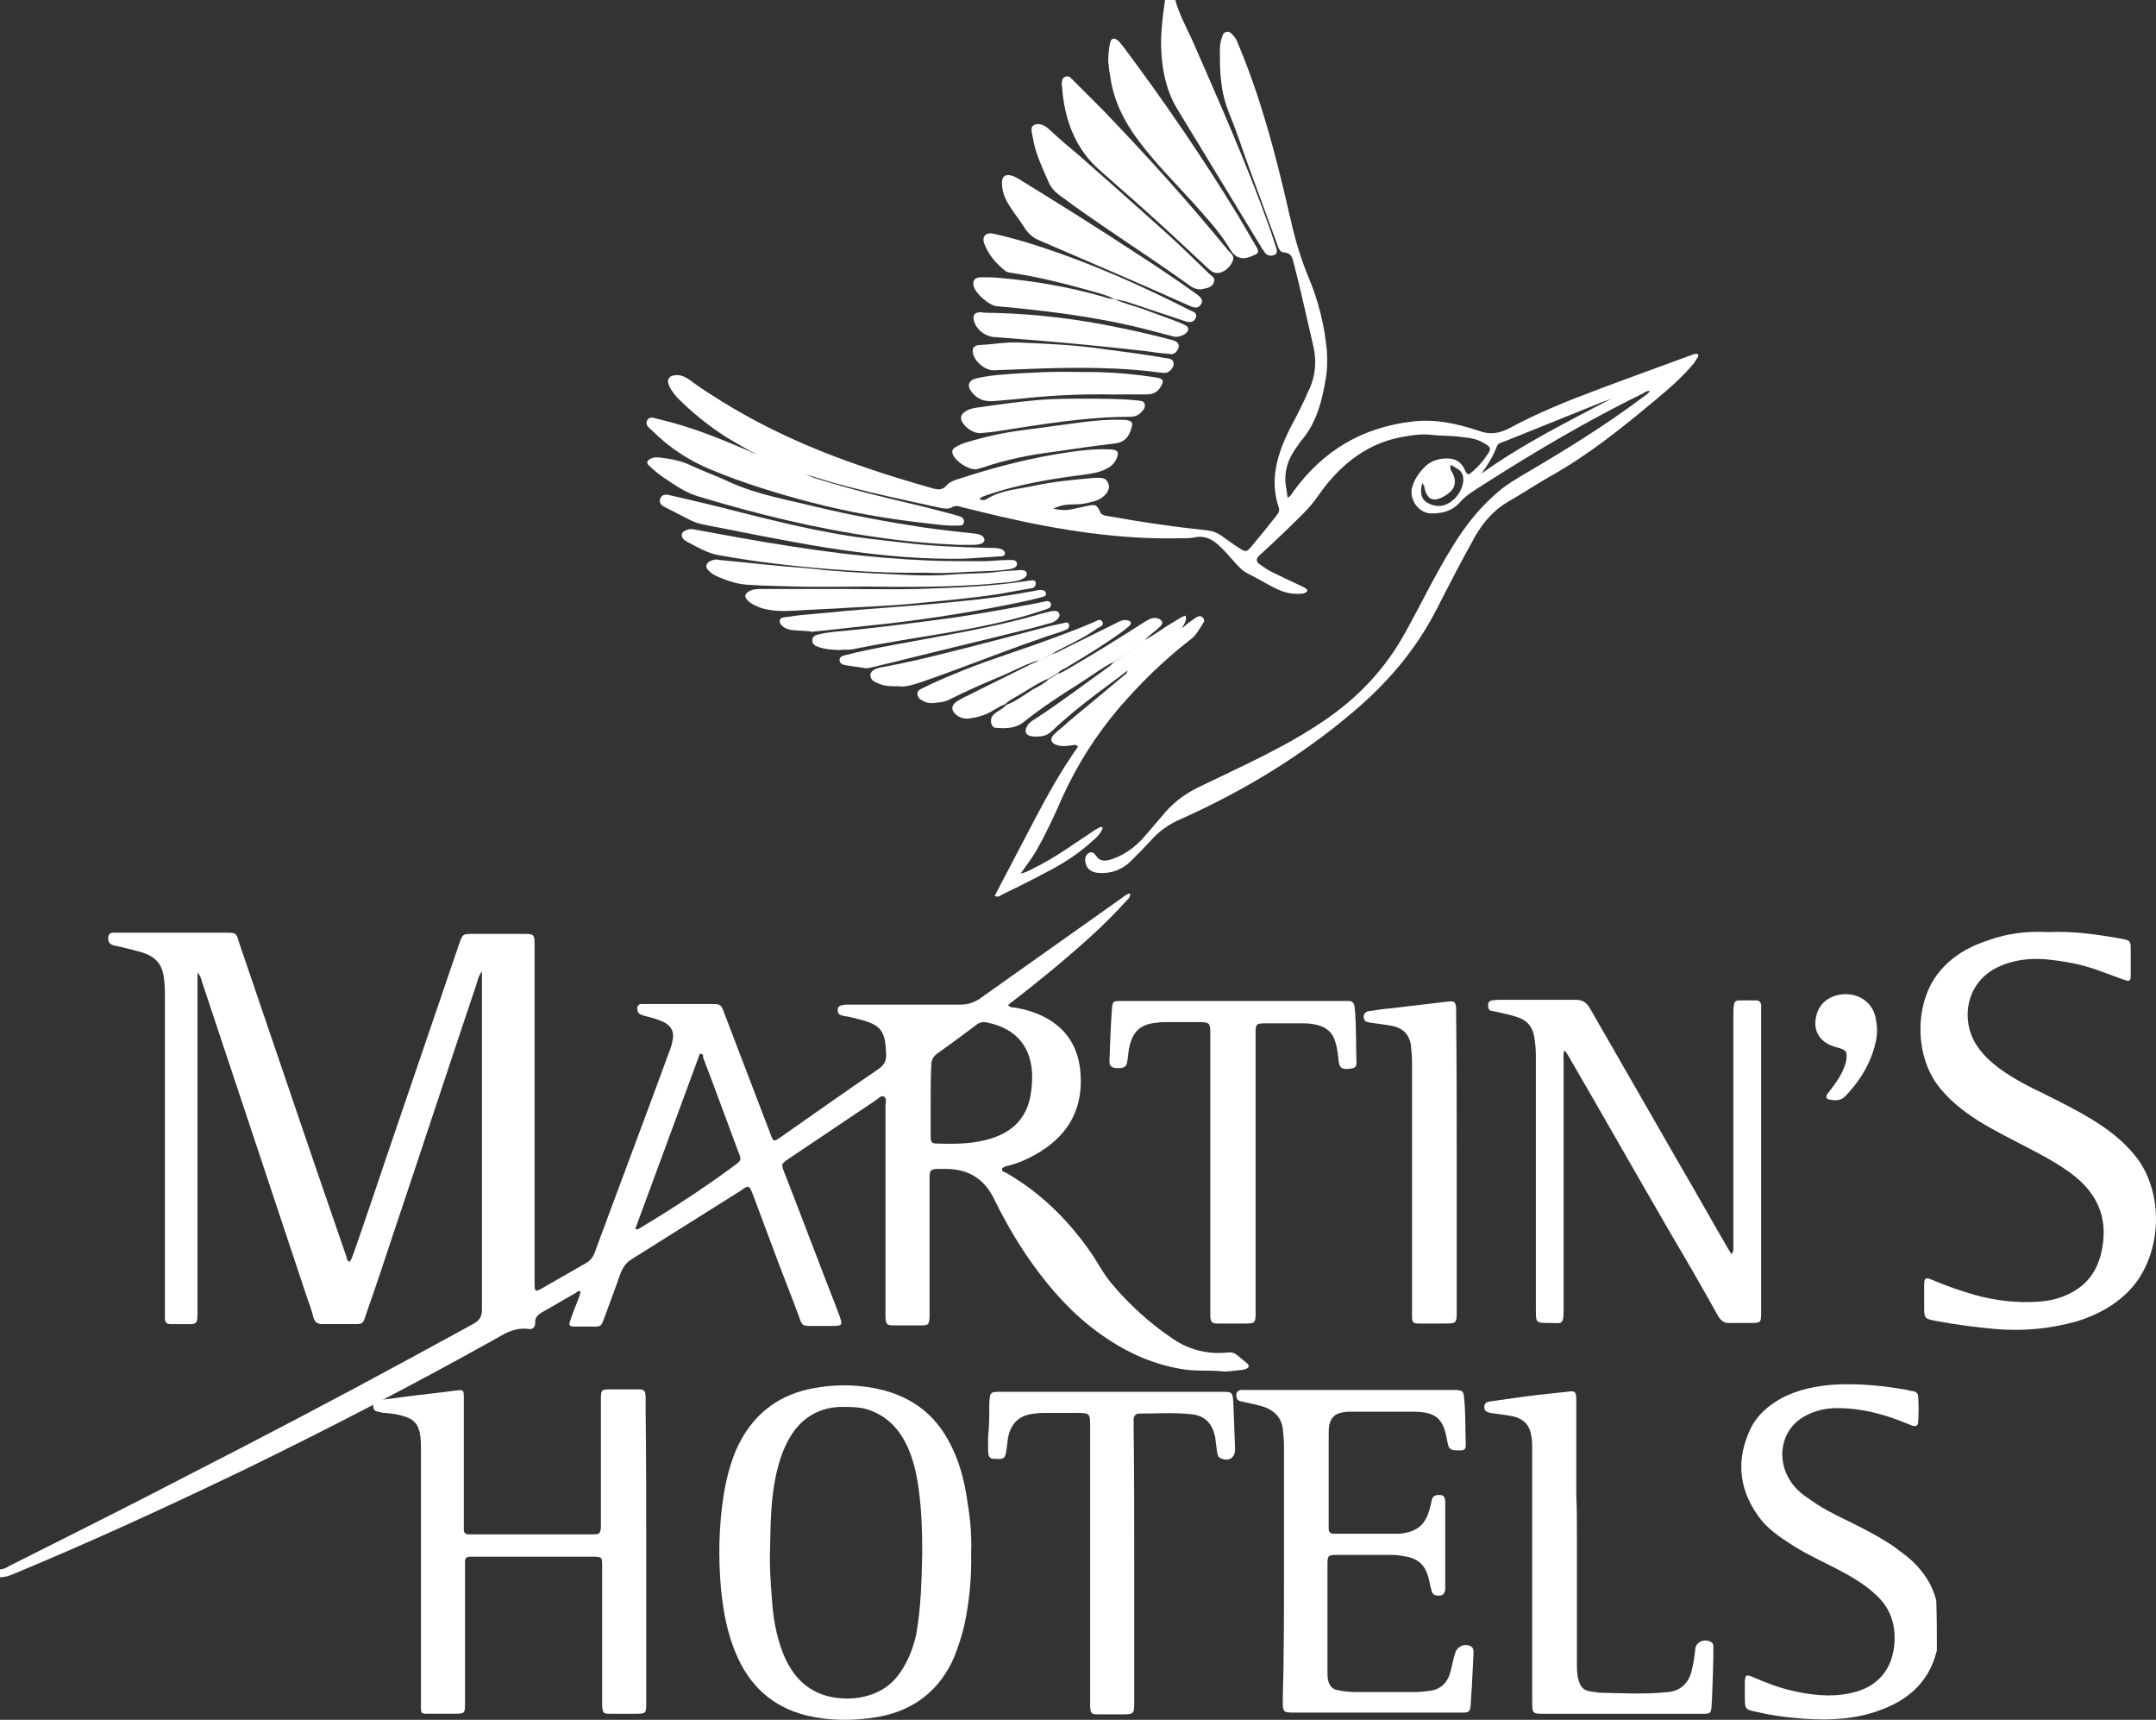 <?xml version="1.0" encoding="utf-8"?>
<!-- Generator: Adobe Illustrator 22.1.0, SVG Export Plug-In . SVG Version: 6.00 Build 0)  -->
<svg version="1.1" id="Calque_1" xmlns="http://www.w3.org/2000/svg" xmlns:xlink="http://www.w3.org/1999/xlink" x="0px" y="0px"
	 viewBox="0 0 119.494 95.299" style="enable-background:new 0 0 119.494 95.299;" xml:space="preserve">
<rect x="0" y="0" width="119.494" height="95.299" fill="#333333" stroke="none"/>
<style type="text/css">
	.st0{fill:#FFFFFF;}
</style>
<g>
	<g>
		<path class="st0" d="M107.349,91.449c-0.469,1.941-1.841,2.946-3.649,3.481
			c-1.372,0.402-2.778,0.402-4.184,0.268c-0.736-0.067-1.439-0.167-2.142-0.335
			c-0.636-0.134-0.669-0.134-0.669-0.837c0-0.234,0-0.469,0-0.736
			c0-0.502,0.067-0.536,0.502-0.335c0.703,0.301,1.406,0.569,2.142,0.736
			c1.038,0.234,2.109,0.368,3.18,0.134c1.54-0.301,2.41-1.339,2.477-2.912
			c0.033-1.038-0.301-1.875-1.038-2.544c-0.502-0.469-1.071-0.837-1.674-1.172
			c-0.971-0.536-2.008-0.971-2.946-1.573c-0.736-0.469-1.439-0.937-1.941-1.674
			c-1.071-1.54-1.172-3.146-0.368-4.82c0.368-0.736,0.971-1.239,1.674-1.64
			c0.937-0.502,1.975-0.703,3.013-0.77c1.339-0.067,2.678,0.067,3.983,0.301
			c0.1,0.033,0.234,0.067,0.335,0.067c0.167,0.033,0.268,0.134,0.268,0.301
			c0.033,0.469,0.033,0.937,0,1.406c0,0.201-0.134,0.268-0.335,0.201
			c-0.234-0.1-0.435-0.167-0.669-0.268c-1.138-0.435-2.276-0.703-3.481-0.703
			c-0.536,0-1.038,0.1-1.506,0.301c-1.64,0.703-1.841,2.41-1.205,3.548
			c0.268,0.502,0.669,0.87,1.138,1.172c0.636,0.469,1.339,0.837,2.042,1.172
			c0.904,0.435,1.808,0.904,2.611,1.439c0.368,0.268,0.736,0.536,1.071,0.837
			c0.636,0.603,1.138,1.339,1.339,2.209
			C107.349,89.708,107.349,90.578,107.349,91.449z"/>
		<path class="st0" d="M35.816,86.026c0,2.778,0,5.557,0,8.301c0,0.636,0,0.636-0.636,0.636
			c-0.469,0-0.904,0-1.372,0c-0.368,0-0.402-0.033-0.435-0.435c0-0.201,0-0.368,0-0.569
			c0-2.377,0-4.753,0-7.13c0-0.569,0-0.569-0.569-0.569c-2.176,0-4.318,0-6.494,0
			c-0.1,0-0.201,0-0.268,0c-0.201,0-0.268,0.1-0.268,0.268c0,0.134,0,0.234,0,0.368
			c0,2.477,0,4.954,0,7.431c0,0.636,0,0.636-0.636,0.636c-0.502,0-0.971,0-1.473,0
			c-0.301,0-0.335-0.033-0.335-0.335c0-0.134,0-0.301,0-0.435c0-4.619,0-9.239,0-13.891
			c0-0.234,0-0.469-0.033-0.703c-0.067-0.636-0.335-0.971-0.971-1.138
			c-0.301-0.1-0.636-0.134-0.971-0.167c-0.134,0-0.268-0.033-0.402-0.067
			c-0.201-0.033-0.268-0.134-0.268-0.335c0-0.201,0.134-0.268,0.268-0.301
			c0.435-0.067,0.87-0.1,1.272-0.167c1.004-0.134,2.008-0.234,3.013-0.368
			c0.469-0.067,0.469-0.033,0.469,0.435c0,1.004,0,2.042,0,3.046
			c0,1.305,0,2.611,0,3.883c0,0.134,0,0.234,0,0.368c0,0.134,0.1,0.234,0.234,0.234
			c0.1,0,0.201,0,0.268,0c2.176,0,4.352,0,6.527,0c0.067,0,0.1,0,0.167,0
			c0.335,0,0.368-0.067,0.402-0.368c0-0.134,0-0.234,0-0.368c0-2.243,0-4.452,0-6.695
			c0-0.603,0-0.603,0.603-0.603c0.502,0,0.971,0,1.473,0
			c0.335,0,0.368,0.067,0.402,0.368c0,0.234,0,0.502,0,0.736
			C35.816,80.804,35.816,83.415,35.816,86.026z"/>
		<path class="st0" d="M53.825,86.026c0.033,1.406-0.1,2.711-0.368,3.983
			c-0.134,0.603-0.335,1.205-0.569,1.808c-0.803,1.841-2.209,2.946-4.184,3.314
			c-1.339,0.234-2.678,0.234-3.983-0.067c-1.908-0.469-3.213-1.674-3.95-3.481
			c-0.469-1.105-0.669-2.243-0.803-3.448c-0.167-1.808-0.134-3.649,0.167-5.456
			c0.134-0.77,0.335-1.54,0.636-2.276c0.87-2.008,2.377-3.18,4.519-3.515
			c1.239-0.201,2.51-0.167,3.749,0.167c1.573,0.435,2.745,1.339,3.515,2.745
			c0.603,1.071,0.904,2.243,1.071,3.448C53.791,84.219,53.858,85.156,53.825,86.026z
			 M51.114,86.06c0-1.205-0.033-2.377-0.201-3.582
			c-0.134-0.937-0.335-1.841-0.803-2.678c-0.502-0.904-1.272-1.54-2.31-1.774
			c-0.402-0.067-0.803-0.067-1.205-0.067c-1.172,0.033-2.109,0.569-2.745,1.573
			c-0.402,0.636-0.636,1.339-0.803,2.042c-0.335,1.406-0.335,2.845-0.368,4.285
			c-0.033,0.904,0.033,1.808,0.1,2.711c0.067,1.038,0.234,2.075,0.636,3.08
			c0.469,1.138,1.205,2.008,2.477,2.343c0.569,0.134,1.172,0.167,1.774,0.067
			c0.937-0.167,1.707-0.603,2.243-1.406c0.435-0.636,0.703-1.339,0.87-2.075
			C51.047,89.072,51.08,87.566,51.114,86.06z"/>
		<path class="st0" d="M71.164,87.131c0-2.343,0-4.653,0-6.996
			c0-0.335-0.033-0.636-0.067-0.971c-0.067-0.536-0.368-0.904-0.87-1.138
			c-0.402-0.167-0.837-0.234-1.272-0.335c-0.1-0.033-0.201-0.033-0.268-0.067
			c-0.134-0.067-0.167-0.167-0.167-0.335c0-0.134,0.1-0.234,0.234-0.268
			c0.134,0,0.268,0,0.402,0c3.749,0,7.531,0,11.28,0c0.1,0,0.201,0,0.301,0
			c0.301,0.033,0.368,0.067,0.402,0.368c0.1,0.87,0.067,1.774,0.1,2.678
			c0,0.201-0.067,0.301-0.268,0.301c-0.603,0-0.669,0-0.77-0.569
			c-0.201-1.205-0.636-1.573-1.874-1.573c-1.172,0-2.343,0-3.481,0
			c-0.134,0-0.268,0-0.402,0.033c-0.435,0.067-0.669,0.268-0.77,0.703
			c-0.033,0.201-0.033,0.402-0.033,0.636c0,1.607,0,3.213,0,4.787
			c0,0.1,0,0.234,0,0.335c0,0.167,0.1,0.268,0.268,0.268c0.1,0,0.201,0,0.301,0
			c0.971,0,1.941,0,2.912,0c0.134,0,0.301,0,0.435,0
			c1.004-0.1,1.473-0.502,1.707-1.473c0.033-0.134,0.067-0.268,0.1-0.435
			c0.033-0.134,0.134-0.201,0.268-0.234c0.335-0.033,0.469,0.033,0.469,0.402
			c0,0.837,0,1.64,0,2.477c0,0.77,0,1.506,0,2.276c0,0.335-0.167,0.469-0.502,0.402
			c-0.167-0.033-0.234-0.134-0.268-0.301c-0.067-0.234-0.1-0.469-0.167-0.703
			c-0.167-0.636-0.536-1.004-1.172-1.138c-0.268-0.033-0.502-0.1-0.77-0.1
			c-1.038,0-2.075,0-3.113,0c-0.502,0-0.536,0.033-0.536,0.536c0,1.975,0,3.95,0,5.925
			c0,0.167,0,0.335,0.033,0.469c0.067,0.301,0.234,0.536,0.569,0.569
			c0.301,0.067,0.636,0.1,0.971,0.1c1.105,0,2.209,0,3.28,0
			c0.268,0,0.536-0.033,0.803-0.067c0.603-0.067,0.971-0.435,1.138-0.971
			c0.1-0.368,0.167-0.736,0.268-1.071c0.1-0.402,0.502-0.603,0.87-0.435
			c0.134,0.067,0.167,0.201,0.167,0.335c-0.033,0.669-0.067,1.305-0.1,1.975
			c-0.033,0.335-0.033,0.669-0.067,1.004c-0.033,0.301-0.1,0.368-0.402,0.368
			c-0.1,0-0.201,0-0.301,0c-3.013,0-6.025,0-9.004,0c-0.703,0-0.703,0-0.703-0.736
			C71.164,91.884,71.164,89.507,71.164,87.131z"/>
		<path class="st0" d="M62.863,86.595c0,2.544,0,5.088,0,7.665c0,0.736,0,0.736-0.736,0.736
			c-0.435,0-0.87,0-1.305,0c-0.335,0-0.368-0.067-0.402-0.402c0-0.167,0-0.335,0-0.469
			c0-5.021,0-10.008,0-15.029c0-0.803,0-0.803-0.803-0.803c-0.536,0-1.071,0-1.607,0
			c-0.201,0-0.435,0-0.636,0.033c-0.837,0.067-1.339,0.502-1.506,1.339
			c-0.033,0.268-0.067,0.502-0.1,0.77c-0.067,0.368-0.134,0.435-0.569,0.402
			c-0.368,0-0.402-0.067-0.435-0.435c0-0.234,0-0.502,0-0.736
			c0.067-0.636,0.067-1.272,0.067-1.875c0.033-0.669,0.033-0.669,0.703-0.669
			c2.812,0,5.624,0,8.435,0c1.272,0,2.51,0,3.782,0c0.536,0,0.569,0.033,0.603,0.569
			c0.033,0.87,0.067,1.741,0.1,2.611c0,0.502-0.368,0.703-0.803,0.502
			c-0.167-0.067-0.167-0.234-0.201-0.368c-0.033-0.268-0.067-0.536-0.1-0.803
			c-0.167-0.77-0.569-1.205-1.372-1.272c-0.937-0.1-1.874-0.033-2.812-0.033
			c-0.201,0-0.335,0.1-0.335,0.335c0,0.134,0,0.301,0,0.435
			C62.863,81.574,62.863,84.085,62.863,86.595z"/>
		<path class="st0" d="M87.399,85.156c0,2.343,0,4.72,0,7.063c0,0.301,0,0.603,0.1,0.904
			c0.1,0.368,0.301,0.569,0.669,0.603c0.134,0.033,0.301,0.033,0.435,0.067
			c1.305,0.033,2.577,0.1,3.849-0.033c0.703-0.067,1.138-0.502,1.305-1.172
			c0.1-0.402,0.167-0.803,0.201-1.205c0.033-0.402,0.502-0.603,0.87-0.402
			c0.134,0.067,0.134,0.201,0.134,0.335c0,0.87-0.033,1.707-0.067,2.577
			c0,0.234-0.033,0.435-0.033,0.669c-0.033,0.335-0.067,0.402-0.402,0.402
			c-0.1,0-0.201,0-0.301,0c-2.845,0-5.69,0-8.536,0c-0.703,0-0.703,0-0.703-0.736
			c0-4.619,0-9.272,0-13.891c0-0.301,0-0.569-0.067-0.87
			c-0.1-0.536-0.435-0.837-0.937-0.971c-0.435-0.1-0.87-0.134-1.305-0.201
			c-0.134-0.033-0.301-0.067-0.335-0.234c-0.033-0.234,0.033-0.368,0.301-0.402
			c0.469-0.067,0.937-0.134,1.406-0.201c0.937-0.134,1.874-0.234,2.845-0.335
			c0.469-0.067,0.536-0.033,0.536,0.469c0,1.741,0,3.481,0,5.222
			C87.399,83.616,87.399,84.386,87.399,85.156z"/>
	</g>
	<g>
		<path class="st0" d="M0,86.963c0.201,0,0.368-0.1,0.536-0.201
			c3.18-1.607,6.36-3.18,9.506-4.82c4.318-2.209,8.603-4.452,12.854-6.762
			c1.105-0.603,2.209-1.205,3.314-1.808c0.368-0.201,0.502-0.402,0.502-0.837
			c0-6.092,0-12.218,0-18.31c0-0.1,0-0.201,0-0.402
			c-0.201,0.268-0.234,0.502-0.301,0.703c-1.54,4.586-3.046,9.172-4.586,13.757
			c-0.502,1.506-1.004,3.046-1.54,4.552c-0.167,0.536-0.167,0.536-0.703,0.536
			c-0.569,0-1.138,0-1.707,0c-0.268,0-0.435-0.1-0.502-0.368
			c-0.1-0.402-0.234-0.77-0.368-1.138c-1.941-5.824-3.883-11.682-5.824-17.506
			c-0.033-0.134-0.067-0.268-0.234-0.469c0,0.234,0,0.402,0,0.569
			c0,6.025,0,12.05,0,18.076c0,0.937,0,0.837-0.837,0.837c-0.234,0-0.469,0-0.669,0
			s-0.301-0.1-0.301-0.301s0-0.402,0-0.569c0-5.724,0-11.481,0-17.205
			c0-0.301,0-0.603-0.033-0.904c-0.067-0.904-0.402-1.372-1.305-1.64
			c-0.502-0.134-1.004-0.268-1.506-0.368c-0.234-0.067-0.301-0.201-0.301-0.402
			c0-0.201,0.1-0.301,0.301-0.301c0.1,0,0.234,0,0.335,0c1.941,0,3.916,0,5.858,0
			c0.603,0,0.603,0,0.77,0.569c1.406,4.117,2.812,8.268,4.218,12.385
			c0.569,1.64,1.138,3.314,1.707,4.954c0.033,0.1,0.033,0.234,0.167,0.335
			c0.134-0.1,0.167-0.301,0.234-0.435c0.703-2.008,1.372-4.017,2.042-5.992
			c1.272-3.716,2.544-7.465,3.816-11.18c0.201-0.569,0.201-0.569,0.77-0.569
			c0.937,0,1.874,0,2.812,0c0.569,0,0.603,0.033,0.603,0.603c0,2.51,0,5.021,0,7.498
			c0,3.716,0,7.398,0,11.113c0,0.669,0,0.669,0.569,0.335
			c0.77-0.435,1.506-0.87,2.276-1.305c0.234-0.134,0.368-0.301,0.469-0.536
			c1.372-3.716,2.778-7.431,4.151-11.18c0.1-0.234,0.167-0.502,0.201-0.736
			c0.067-0.435-0.134-0.703-0.502-0.904c-0.301-0.134-0.603-0.234-0.904-0.301
			c-0.134-0.033-0.268-0.067-0.402-0.134c-0.134-0.067-0.167-0.201-0.167-0.335
			s0.1-0.234,0.234-0.234c0.1,0,0.201,0,0.301,0c1.205,0,2.377,0,3.582,0
			c0.502,0,0.536,0.033,0.703,0.502c0.837,2.176,1.674,4.385,2.51,6.561
			c0.234,0.636,0.201,0.603,0.736,0.234c1.774-1.239,3.515-2.477,5.289-3.682
			c0.335-0.234,0.469-0.469,0.435-0.87c-0.033-1.272-0.301-1.607-1.54-1.908
			c-0.268-0.067-0.502-0.134-0.77-0.167c-0.201-0.033-0.402-0.1-0.368-0.335
			c0-0.201,0.1-0.268,0.469-0.301c0.134,0,0.268,0,0.402,0c1.975,0,3.95,0,5.925,0
			c0.402,0,0.703-0.1,1.038-0.301c2.644-1.875,5.289-3.749,7.933-5.623
			c0.134-0.1,0.234-0.201,0.435-0.234c0.033,0.201-0.1,0.301-0.201,0.402
			c-0.636,0.703-1.305,1.372-2.008,2.008c-1.406,1.272-2.879,2.477-4.352,3.615
			c-0.067,0.033-0.134,0.1-0.201,0.167c0.134,0.134,0.268,0.134,0.402,0.134
			c0.569,0.1,1.138,0.268,1.64,0.536c1.272,0.669,1.875,1.741,1.975,3.113
			c0.134,1.875-0.603,3.314-2.209,4.318c-0.536,0.335-1.105,0.603-1.707,0.77
			c-0.167,0.033-0.301,0.067-0.435,0.167c-0.033,0.167,0.1,0.201,0.201,0.234
			c1.875,1.071,3.381,2.544,4.619,4.285c0.435,0.603,0.736,1.239,1.205,1.808
			c1.004,1.205,2.176,2.276,3.481,3.146c0.904,0.603,1.908,0.837,2.979,0.736
			c0.201-0.033,0.368,0,0.536,0.134c0.201,0.167,0.368,0.301,0.569,0.469
			c0.134,0.134,0.1,0.234-0.067,0.301c-0.1,0.033-0.201,0.067-0.335,0.067
			c-0.335,0.033-0.669,0.1-1.004,0.067c-0.703-0.067-1.406,0-2.075-0.1
			c-1.573-0.234-2.979-0.837-4.285-1.707c-1.473-0.971-2.678-2.209-3.749-3.615
			c-0.971-1.272-1.808-2.678-2.51-4.117c-0.536-1.105-1.406-1.674-2.678-1.674
			c-0.971,0-0.904-0.067-0.904,0.904c0,2.31,0,4.586,0,6.895c0,0.134,0,0.301,0,0.435
			c-0.033,0.402-0.067,0.435-0.469,0.435c-0.502,0-1.004,0-1.506,0
			c-0.402,0-0.435-0.067-0.469-0.435c0-0.134,0-0.301,0-0.435c0-3.749,0-7.531,0-11.28
			c0-0.167,0.1-0.435-0.1-0.536c-0.167-0.067-0.301,0.134-0.469,0.234
			c-1.607,1.071-3.18,2.142-4.787,3.213c-0.435,0.301-0.435,0.301-0.234,0.803
			c1.004,2.577,1.975,5.155,2.979,7.732c0.268,0.736,0.268,0.736-0.469,0.736
			c-0.335,0-0.636,0-0.971,0c-0.536,0-0.569,0-0.736-0.502
			c-0.368-1.004-0.77-2.008-1.138-2.979c-0.469-1.272-0.971-2.577-1.439-3.849
			c-0.033-0.067-0.067-0.167-0.1-0.234c-0.067-0.134-0.167-0.201-0.301-0.1
			c-0.067,0.033-0.134,0.067-0.201,0.134c-2.042,1.272-4.084,2.577-6.126,3.849
			c-0.268,0.167-0.435,0.402-0.569,0.703c-0.301,0.87-0.636,1.741-0.937,2.577
			c-0.167,0.435-0.167,0.435-0.636,0.435c-0.335,0-0.669,0-1.004,0
			c-0.268,0-0.335-0.067-0.234-0.335c0.134-0.402,0.301-0.803,0.469-1.239
			c0.033-0.134,0.1-0.234,0.1-0.368c-0.134-0.067-0.201,0.033-0.301,0.1
			c-0.603,0.335-1.205,0.703-1.808,1.038c-0.234,0.134-0.435,0.301-0.402,0.603
			c0,0.234-0.134,0.368-0.368,0.335c-0.703-0.1-1.239,0.201-1.808,0.536
			c-4.619,2.577-9.339,5.021-14.092,7.331c-4.184,2.008-8.402,3.95-12.686,5.724
			C0.469,87.332,0.268,87.399,0,87.399C0,87.03,0,86.997,0,86.963z
			 M51.582,60.921L51.582,60.921c0,0.669,0,1.372,0,2.042
			c0,0.335,0.067,0.402,0.335,0.402c1.038,0.033,2.075,0.033,3.08-0.301
			c1.138-0.368,1.875-1.105,2.109-2.31c0.067-0.368,0.1-0.703,0.1-1.071
			c0-1.64-0.87-2.678-2.444-3.013c-0.268-0.067-0.469-0.033-0.669,0.134
			c-0.703,0.536-1.439,1.071-2.142,1.573c-0.234,0.167-0.335,0.368-0.335,0.636
			C51.582,59.683,51.582,60.319,51.582,60.921z M38.795,58.377
			c-1.205,3.247-2.377,6.46-3.582,9.707c0.1,0.067,0.167,0.033,0.201,0
			c1.841-1.105,3.649-2.276,5.356-3.548c0.301-0.234,0.335-0.268,0.167-0.669
			c-0.669-1.774-1.305-3.548-1.975-5.289
			C38.996,58.478,38.963,58.411,38.795,58.377z"/>
		<path class="st0" d="M65.139,0c0.201,0.736,0.569,1.439,0.904,2.142
			c1.506,3.448,3.046,6.895,4.318,10.477c0.134,0.368,0.234,0.736,0.368,1.105
			c0.067,0.167,0.067,0.335-0.1,0.402c-0.167,0.067-0.335,0.067-0.502-0.1
			c-0.067-0.067-0.1-0.167-0.167-0.234c-1.573-2.577-3.146-5.188-4.72-7.766
			c-0.569-0.937-0.803-2.008-0.87-3.08C64.302,1.941,64.436,0.971,64.57,0
			C64.737,0,64.938,0,65.139,0z"/>
		<path class="st0" d="M94.093,19.615c-0.134-0.033-0.268,0.033-0.368,0.067
			c-1.707,0.636-3.414,1.239-5.088,1.874c-1.707,0.636-3.381,1.305-4.988,2.176
			c-0.603,0.301-1.071,0.368-1.707,0.134c-1.205-0.402-2.444-0.669-3.716-0.502
			c-2.745,0.335-4.887,1.607-6.527,3.849c-0.1,0.134-0.134,0.268-0.335,0.368
			c-0.033-0.167-0.033-0.335-0.067-0.469c-0.167-0.837,0.033-1.573,0.502-2.243
			c0.134-0.167,0.234-0.368,0.368-0.502c0.803-0.971,1.105-2.142,1.305-3.347
			c0.1-0.536,0.1-1.071,0.067-1.607c-0.134-1.406-0.469-2.745-1.004-4.017
			c-0.402-0.971-0.703-1.941-0.937-2.946c-0.067-0.335-0.167-0.669-0.234-1.004
			c-0.703-3.046-1.506-6.059-2.711-8.937c-0.067-0.167-0.134-0.335-0.234-0.469
			c-0.134-0.134-0.234-0.335-0.469-0.268c-0.201,0.067-0.201,0.268-0.268,0.435
			c-0.1,0.335-0.067,0.703-0.067,1.071c0,1.004,0.1,2.008,0.502,2.979
			s0.736,2.008,1.105,3.013c0.536,1.439,1.038,2.845,1.573,4.285
			c0.067,0.201,0.134,0.435,0.402,0.435c0.368,0.033,0.435,0.301,0.502,0.569
			c0.402,1.54,0.736,3.113,1.105,4.686c0.167,0.803,0.1,1.54-0.201,2.243
			c-0.134,0.268-0.234,0.536-0.368,0.803c-0.234,0.502-0.502,1.004-0.77,1.506
			c-0.669,1.372-1.105,2.778-0.603,4.285c0.067,0.167,0.033,0.301-0.1,0.469
			c-0.469,0.603-0.937,1.172-1.439,1.774c-0.234,0.268-0.301,0.268-0.603,0.067
			c-0.335-0.201-0.636-0.435-0.971-0.669c-0.268-0.201-0.536-0.301-0.837-0.335
			c-0.904-0.1-1.808-0.201-2.678-0.335c-0.971-0.134-1.941-0.301-2.912-0.469
			c-0.167-0.033-0.301-0.067-0.368-0.268c-0.167-0.335-0.234-0.368-0.603-0.301
			c-0.301,0.067-0.636,0.134-0.937,0.201c-0.301,0.067-0.636,0.067-1.038-0.033
			c0.435-0.201,0.77-0.234,1.138-0.234c0.335,0,0.636-0.033,0.971-0.134
			c0.335-0.067,0.603-0.201,0.837-0.469c0.134-0.201,0.201-0.402,0.067-0.636
			c-0.1-0.201-0.301-0.234-0.502-0.234c-0.067,0-0.134,0-0.201,0
			c-1.138,0.1-2.243,0.201-3.347,0.435c-0.904,0.201-1.841,0.234-2.644,0.736
			c-0.1,0.067-0.268,0.1-0.402,0c0.1-0.134,0.234-0.134,0.368-0.201
			c1.741-0.603,3.548-0.904,5.389-1.138c0.469-0.067,0.937-0.134,1.339-0.368
			c0.201-0.1,0.368-0.268,0.469-0.469c0.201-0.402,0.1-0.569-0.368-0.569
			c-0.703-0.033-1.406,0.033-2.109,0.134c-2.142,0.301-4.218,0.837-6.259,1.506
			c-0.234,0.067-0.502,0.167-0.669,0.368c-0.201,0.234-0.435,0.234-0.703,0.167
			c-1.272-0.368-2.544-0.736-3.782-1.172c-2.979-1.004-5.824-2.276-8.469-3.983
			c-0.435-0.268-0.87-0.569-1.272-0.87c-0.201-0.134-0.435-0.268-0.703-0.268
			c-0.435,0-0.603,0.234-0.435,0.603c0.1,0.234,0.268,0.435,0.435,0.636
			c0.837,0.837,1.741,1.573,2.745,2.209c0.603,0.368,1.205,0.703,1.808,1.038
			c0.803,0.335,1.607,0.636,2.41,0.971c0.603,0.167,1.205,0.368,1.808,0.536
			c1.941,0.536,3.883,0.937,5.858,1.372c0.201,0.033,0.402,0.067,0.603-0.033
			c0.201-0.134,0.402-0.067,0.603,0c0.703,0.167,1.372,0.335,2.075,0.502
			c3.347,0.77,6.728,1.305,10.176,1.205c0.167,0,0.368,0,0.536-0.033
			c0.536-0.134,0.971,0.033,1.372,0.402c0.268,0.234,0.536,0.536,0.77,0.803
			c0.268,0.301,0.536,0.636,0.904,0.803c0.469,0.234,0.904,0.502,1.372,0.736
			c0.435,0.234,0.904,0.402,1.439,0.368c0.167,0,0.335,0,0.469-0.167
			c-0.1-0.201-0.335-0.234-0.502-0.335c-0.502-0.234-1.004-0.469-1.473-0.703
			c-0.268-0.134-0.502-0.301-0.736-0.469c-0.134-0.134-0.134-0.234-0.033-0.368
			c0.067-0.067,0.1-0.134,0.167-0.167c0.77-0.703,1.54-1.439,2.276-2.176
			c0.335-0.335,0.636-0.669,0.904-1.071c0.234-0.335,0.469-0.636,0.736-0.937
			c1.071-1.205,2.377-2.042,3.983-2.31c0.536-0.1,1.038-0.167,1.573-0.1
			c0.603,0.067,1.205,0.033,1.774,0.134c0.368,0.033,0.736,0.1,1.071,0.301
			c0.435,0.234,0.469,0.335,0.167,0.736c-0.201,0.301-0.435,0.569-0.703,0.803
			c-0.301,0.268-0.335,0.301-0.502-0.067c-0.201-0.435-0.536-0.603-0.971-0.603
			c-0.469,0-0.904,0.134-1.239,0.469c-0.301,0.301-0.536,0.636-0.669,1.038
			c-0.268,0.703,0.335,1.573,1.071,1.54c0.569,0,1.105-0.134,1.506-0.569
			c0.368-0.435,0.837-0.703,1.305-1.004c2.879-1.841,5.824-3.582,8.904-5.088
			c0.1-0.067,0.201-0.134,0.368-0.134c-0.1,0.167-0.268,0.268-0.368,0.335
			c-2.176,1.64-4.485,3.046-6.829,4.418c-0.335,0.201-0.703,0.435-1.004,0.669
			c-1.138,0.904-2.008,2.008-2.745,3.213c-0.937,1.506-1.707,3.113-2.577,4.686
			c-1.105,2.042-2.644,3.682-4.586,4.988c-2.176,1.473-4.552,2.51-6.895,3.649
			c-0.703,0.335-1.339,0.803-1.841,1.372c-0.402,0.469-0.803,0.937-1.205,1.406
			c-0.502,0.569-1.105,1.004-1.841,1.239c-0.335,0.1-0.603,0.1-0.803-0.201
			c-0.1-0.134-0.201-0.268-0.402-0.167c-0.167,0.1-0.234,0.268-0.201,0.469
			c0.033,0.368,0.301,0.603,0.703,0.636c0.703,0.067,1.339-0.167,1.841-0.669
			c0.368-0.368,0.736-0.736,1.071-1.105c0.469-0.536,1.038-0.937,1.674-1.205
			c3.448-1.54,6.661-3.481,9.54-5.925c1.908-1.607,3.481-3.448,4.619-5.657
			c0.703-1.372,1.406-2.745,2.176-4.117c0.469-0.803,1.038-1.439,1.841-1.908
			c0.77-0.435,1.506-0.937,2.276-1.372c2.109-1.172,3.983-2.678,5.824-4.218
			c0.77-0.636,1.54-1.305,2.176-2.075C94.06,19.816,94.194,19.749,94.093,19.615
			z M80.637,27.615c-0.435,0.435-0.971,0.569-1.54,0.234
			c-0.536-0.301-0.268-1.071-0.268-1.071l0.1,0.134
			c0.134,0.87,0.603,0.971,1.339,0.435c0.736-0.536,0.134-1.305,0.134-1.305
			c-0.067-0.402,0-0.301,0.469,0C81.306,26.377,81.072,27.18,80.637,27.615z
			 M82.11,26.243c0.335-0.469,0.636-0.937,0.837-1.473
			c0.067-0.234,0.335-0.268,0.502-0.335c1.674-0.669,3.314-1.339,4.988-2.008
			c0.301-0.134,0.636-0.234,0.937-0.368C86.896,23.364,84.386,24.603,82.11,26.243z"
			/>
		<path class="st0" d="M113.474,51.649c1.439-0.067,2.778,0.134,4.117,0.368
			c0.469,0.1,0.502,0.1,0.502,0.603c0,0.469,0,0.971,0,1.439
			c0,0.301-0.067,0.335-0.368,0.234c-0.469-0.167-0.904-0.335-1.372-0.502
			c-0.971-0.368-1.975-0.536-2.979-0.636c-0.904-0.067-1.808,0.033-2.644,0.435
			c-1.774,0.837-2.075,2.912-1.205,4.285c0.335,0.536,0.803,0.971,1.305,1.339
			c0.77,0.569,1.64,1.004,2.477,1.406c0.87,0.435,1.741,0.87,2.577,1.372
			c0.937,0.569,1.774,1.205,2.477,2.075c1.64,2.075,1.473,5.523-0.335,7.431
			c-0.803,0.837-1.808,1.372-2.879,1.707c-1.506,0.435-3.046,0.569-4.586,0.435
			c-1.071-0.1-2.142-0.234-3.213-0.435c-0.703-0.134-0.703-0.134-0.703-0.87
			c0-0.368,0-0.736,0-1.105c0-0.435,0.067-0.469,0.469-0.301
			c0.77,0.335,1.573,0.603,2.377,0.837c1.105,0.301,2.243,0.435,3.414,0.368
			c0.536-0.033,1.071-0.134,1.54-0.335c1.305-0.536,1.941-1.54,2.109-2.912
			c0.234-1.774-0.569-3.046-1.975-4.017c-0.77-0.536-1.607-0.971-2.444-1.406
			c-0.837-0.435-1.707-0.87-2.51-1.372c-0.837-0.536-1.64-1.172-2.243-1.975
			c-1.305-1.774-1.239-4.653,0.1-6.259c0.703-0.87,1.64-1.406,2.678-1.741
			C111.231,51.716,112.403,51.582,113.474,51.649z"/>
		<path class="st0" d="M86.696,58.21c-0.067,0.234-0.033,0.435-0.033,0.603
			c0,4.552,0,9.105,0,13.657c0,1.004-0.067,0.837-0.803,0.837
			c-0.736,0-0.736,0-0.736-0.736c0-4.686,0-9.372,0-14.059
			c0-0.368-0.033-0.736-0.1-1.105c-0.1-0.536-0.402-0.87-0.904-1.038
			c-0.368-0.134-0.77-0.201-1.172-0.301c-0.1-0.033-0.234-0.033-0.335-0.067
			c-0.134-0.067-0.134-0.201-0.134-0.335s0.1-0.201,0.201-0.234
			c0.134,0,0.268-0.033,0.402-0.033c1.406,0,2.812,0,4.218,0
			c0.402,0,0.636,0.134,0.837,0.502c1.674,2.912,3.347,5.824,5.021,8.737
			c0.904,1.54,1.774,3.113,2.678,4.653c0.033,0.067,0.067,0.1,0.134,0.201
			c0.134-0.167,0.1-0.335,0.1-0.502c0-3.113,0-6.193,0-9.306
			c0-1.172,0-2.343,0-3.548c0-0.134,0-0.301,0.033-0.435
			c0-0.167,0.1-0.268,0.268-0.268c0.335,0,0.636,0,0.971,0
			c0.167,0,0.268,0.134,0.268,0.268c0,0.134,0,0.268,0,0.402c0,5.523,0,11.013,0,16.536
			v0.033c0,0.636,0,0.636-0.636,0.636c-0.368,0-0.703,0-1.071,0
			c-0.301,0.033-0.502-0.1-0.669-0.368c-0.837-1.506-1.707-3.013-2.577-4.485
			c-1.908-3.28-3.782-6.594-5.69-9.875
			C86.896,58.478,86.863,58.344,86.696,58.21z"/>
		<path class="st0" d="M69.591,64.971c0,2.477,0,4.988,0,7.465c0,0.1,0,0.201,0,0.301
			c0,0.569-0.033,0.603-0.603,0.603c-0.502,0-1.004,0-1.506,0
			c-0.301,0-0.368-0.067-0.402-0.368c0-0.167,0-0.368,0-0.536c0-5.021,0-10.008,0-15.029
			c0-0.77,0-0.77-0.77-0.77c-0.569,0-1.172,0-1.741,0c-0.134,0-0.301,0-0.435,0.033
			c-0.904,0.067-1.339,0.469-1.54,1.339c-0.067,0.301-0.067,0.603-0.134,0.904
			c-0.067,0.234-0.234,0.301-0.636,0.268c-0.234-0.033-0.335-0.134-0.335-0.368
			c0.033-0.937,0.067-1.908,0.134-2.845c0.033-0.502,0.067-0.502,0.569-0.502
			c2.51,0,5.021,0,7.498,0c1.54,0,3.113,0,4.653,0c0.134,0,0.268,0,0.402,0
			c0.201,0,0.301,0.1,0.335,0.335c0.1,1.038,0.067,2.075,0.1,3.113
			c0,0.201-0.1,0.268-0.301,0.301c-0.536,0.067-0.669-0.033-0.703-0.569
			c-0.033-0.301-0.067-0.603-0.167-0.904c-0.134-0.502-0.469-0.803-0.971-0.937
			c-0.234-0.067-0.502-0.1-0.77-0.1c-0.736,0-1.439,0-2.176,0
			c-0.469,0-0.502,0.067-0.502,0.502c0,1.105,0,2.209,0,3.28
			C69.591,61.959,69.591,63.465,69.591,64.971z"/>
		<path class="st0" d="M80.737,64.369c0,2.745,0,5.49,0,8.234c0,0.736,0,0.736-0.736,0.736
			c-0.469,0-0.904,0-1.372,0c-0.301,0-0.368-0.067-0.368-0.368c0-0.167,0-0.335,0-0.469
			c0-4.552,0-9.071,0-13.624c0-0.335-0.033-0.669-0.067-1.004
			c-0.1-0.536-0.402-0.87-0.937-1.004c-0.435-0.1-0.87-0.134-1.305-0.201
			c-0.134-0.033-0.268-0.033-0.335-0.167c-0.1-0.201,0-0.435,0.234-0.469
			c0.435-0.067,0.87-0.134,1.305-0.167c1.038-0.134,2.042-0.234,3.08-0.368
			c0.368-0.033,0.435,0,0.469,0.368c0,0.134,0,0.301,0,0.435
			C80.737,58.98,80.737,61.658,80.737,64.369z"/>
		<path class="st0" d="M63.398,35.482c0.569-0.268,1.038-0.669,1.573-0.971
			c0.234-0.134,0.435-0.301,0.736-0.402c0.1,0.301-0.1,0.469-0.201,0.703
			c0.201-0.167,0.402-0.335,0.603-0.469c0.1-0.067,0.167-0.134,0.268-0.167
			c0.1-0.067,0.234-0.033,0.301,0.067c0.1,0.1,0.067,0.201,0,0.301
			c-0.201,0.301-0.368,0.636-0.669,0.87c-1.473,1.138-2.812,2.444-4.017,3.849
			c-1.272,1.506-2.31,3.146-3.113,4.921c-0.435,1.004-0.904,2.008-1.439,2.946
			c-0.234,0.402-0.536,0.803-0.87,1.272c0.335-0.067,0.536-0.201,0.736-0.301
			c1.172-0.569,2.209-1.339,3.28-2.042c0.134-0.1,0.268-0.167,0.402-0.234
			c0.033,0,0.067,0,0.134,0.033c-0.1,0.335-0.368,0.569-0.603,0.77
			c-0.703,0.636-1.506,1.172-2.343,1.607c-0.87,0.469-1.741,0.904-2.644,1.339
			c-0.1,0.067-0.201,0.167-0.402,0.067c0.736-1.406,1.473-2.812,2.209-4.218
			c0.736-1.406,1.506-2.778,2.41-4.05c-0.134-0.167-0.268-0.067-0.402-0.067
			c-0.268,0.033-0.536,0.067-0.803-0.033c-0.301-0.1-0.368-0.335-0.134-0.569
			c0.268-0.268,0.569-0.469,0.837-0.736c1.004-0.837,2.008-1.674,3.013-2.51
			c0.067-0.067,0.201-0.1,0.234-0.301c-0.603,0.469-1.172,0.87-1.741,1.305
			c-0.837,0.636-1.674,1.305-2.444,2.042c-0.301,0.301-0.703,0.335-1.071,0.301
			c-0.402-0.033-0.502-0.301-0.268-0.636c0.1-0.167,0.268-0.234,0.402-0.335
			c1.406-0.904,2.745-1.941,4.117-2.912c0.1-0.067,0.167-0.167,0.234-0.234
			C62.327,36.318,62.863,35.917,63.398,35.482z"/>
		<path class="st0" d="M67.482,15.13c-0.234,0-0.402-0.134-0.536-0.268
			c-0.636-0.603-1.305-1.205-1.941-1.808c-1.339-1.239-2.711-2.444-4.084-3.649
			c-1.205-1.071-1.808-2.477-2.008-4.084c-0.033-0.234-0.033-0.435-0.067-0.669
			c0-0.167,0.033-0.335,0.201-0.402c0.167-0.067,0.268,0.033,0.368,0.134
			c0.569,0.569,1.138,1.138,1.707,1.707c2.41,2.51,4.72,5.054,6.929,7.766
			c0.134,0.167,0.402,0.301,0.268,0.603C68.185,14.829,67.783,15.13,67.482,15.13z"
			/>
		<path class="st0" d="M61.423,3.381c0-0.335,0.033-0.669,0.1-1.004
			c0.067-0.268,0.234-0.301,0.435-0.134c0.1,0.067,0.167,0.201,0.268,0.301
			c2.276,3.046,4.418,6.159,6.393,9.406c0.335,0.569,0.669,1.138,1.004,1.707
			c0.167,0.301,0.167,0.368-0.167,0.502c-0.469,0.234-0.937,0.234-1.272-0.335
			c-0.569-0.971-1.339-1.774-2.075-2.611c-1.004-1.105-2.075-2.176-2.979-3.381
			c-0.837-1.105-1.439-2.31-1.607-3.682C61.457,3.883,61.457,3.649,61.423,3.381z
			"/>
		<path class="st0" d="M42.076,25.205c0.803,0.335,1.607,0.636,2.41,0.971
			c0.469,0.301,0.971,0.402,1.506,0.569c1.774,0.536,3.548,0.937,5.356,1.372
			c0.502,0.134,1.038,0.268,1.54,0.402c0.1,0.033,0.201,0.067,0.335,0.1
			c0.134,0.067,0.234,0.167,0.201,0.335c-0.033,0.167-0.167,0.167-0.301,0.167
			c-0.603,0.033-1.239-0.067-1.841-0.134c-2.109-0.234-4.218-0.603-6.293-1.138
			c-1.908-0.502-3.782-1.071-5.624-1.841c-1.205-0.502-2.276-1.205-3.213-2.142
			c-0.167-0.167-0.435-0.301-0.268-0.603c0.167-0.234,0.435-0.067,0.636-0.033
			c1.741,0.402,3.381,1.071,5.021,1.774
			C41.708,25.105,41.875,25.172,42.076,25.205z"/>
		<path class="st0" d="M66.545,16.034c-0.268,0-0.469-0.1-0.636-0.234
			c-2.377-1.707-4.854-3.247-7.197-4.988c-0.268-0.201-0.469-0.435-0.603-0.736
			c-0.335-0.803-0.736-1.573-0.87-2.477c-0.033-0.234-0.167-0.536,0.067-0.669
			c0.268-0.134,0.569,0,0.803,0.201c0.502,0.469,1.038,0.937,1.573,1.372
			c1.607,1.406,3.18,2.812,4.787,4.251c0.87,0.77,1.707,1.607,2.544,2.41
			c0.134,0.134,0.368,0.234,0.268,0.469c-0.1,0.268-0.335,0.335-0.569,0.368
			C66.612,16.034,66.578,16.034,66.545,16.034z"/>
		<path class="st0" d="M55.967,9.707c0.201,0.033,0.368,0.134,0.536,0.234
			c2.176,1.339,4.318,2.678,6.46,4.084c1.138,0.736,2.243,1.473,3.314,2.243
			c0.335,0.234,0.402,0.368,0.301,0.569c-0.134,0.234-0.301,0.268-0.669,0.1
			c-2.745-1.239-5.523-2.41-8.301-3.615c-0.335-0.134-0.603-0.368-0.803-0.669
			c-0.268-0.435-0.603-0.837-0.87-1.272c-0.234-0.368-0.402-0.77-0.402-1.239
			C55.532,9.808,55.666,9.674,55.967,9.707z"/>
		<path class="st0" d="M53.155,30.193c-1.506-0.067-3.08-0.201-4.619-0.435
			c-3.314-0.469-6.594-1.272-9.808-2.243c-0.703-0.201-1.272-0.603-1.875-1.004
			c-0.301-0.201-0.603-0.435-0.87-0.703c-0.167-0.134-0.134-0.268,0.033-0.368
			c0.234-0.134,0.469-0.1,0.703-0.067c0.536,0.067,1.038,0.167,1.54,0.402
			c0.703,0.335,1.473,0.603,2.176,0.937c1.54,0.703,3.18,0.971,4.787,1.372
			c1.975,0.469,3.95,0.837,5.925,1.138c0.937,0.134,1.841,0.234,2.778,0.335
			c0.402,0.033,0.603,0.134,0.636,0.335c0,0.201-0.201,0.301-0.669,0.301
			C53.691,30.193,53.457,30.193,53.155,30.193z"/>
		<path class="st0" d="M52.754,30.963c-2.377,0-4.72-0.268-7.063-0.636
			c-2.276-0.368-4.519-0.837-6.762-1.272c-0.301-0.067-0.569-0.167-0.803-0.301
			c-0.402-0.201-0.837-0.435-1.239-0.636c-0.201-0.1-0.368-0.201-0.301-0.469
			c0.067-0.201,0.234-0.301,0.569-0.201c1.172,0.268,2.31,0.536,3.481,0.837
			c1.975,0.502,3.983,1.004,5.992,1.339c1.105,0.201,2.243,0.301,3.347,0.435
			c1.607,0.201,3.247,0.268,4.887,0.301c0.201,0,0.435,0,0.636,0.067
			c0.1,0.033,0.201,0.134,0.201,0.234c0,0.134-0.134,0.167-0.234,0.167
			c-0.502,0.033-1.038,0.067-1.54,0.1C53.49,30.963,53.122,30.963,52.754,30.963
			z"/>
		<path class="st0" d="M61.758,16.569c-0.502-0.268-1.071-0.368-1.607-0.536
			c-1.339-0.368-2.678-0.703-4.05-0.904c-0.134-0.033-0.301-0.033-0.402-0.134
			c-0.502-0.402-0.904-0.87-1.138-1.473c-0.167-0.402,0.067-0.669,0.502-0.569
			c0.937,0.201,1.841,0.469,2.745,0.77c2.845,0.937,5.523,2.142,8.167,3.481
			c0.167,0.067,0.402,0.134,0.301,0.402c-0.067,0.201-0.268,0.301-0.569,0.201
			c-1.105-0.368-2.209-0.736-3.314-1.105
			C62.193,16.67,61.959,16.603,61.758,16.569L61.758,16.569z"/>
		<path class="st0" d="M51.281,31.733c-1.875,0.033-3.615-0.067-5.356-0.201
			c-2.042-0.167-4.084-0.402-6.092-0.77c-0.603-0.1-1.172-0.435-1.741-0.736
			c-0.167-0.1-0.335-0.201-0.301-0.435c0.033-0.167,0.368-0.301,0.603-0.268
			c0.87,0.167,1.707,0.301,2.577,0.469c1.875,0.335,3.749,0.636,5.657,0.87
			c1.64,0.201,3.314,0.335,4.954,0.402c0.937,0.033,1.908,0.033,2.845,0.033
			c0.502,0,1.004-0.067,1.506-0.067c0.167,0,0.402-0.033,0.435,0.201
			c0,0.201-0.201,0.268-0.368,0.301c-0.335,0.033-0.669,0.1-1.004,0.1
			C53.691,31.666,52.419,31.8,51.281,31.733z"/>
		<path class="st0" d="M61.758,16.569c0.502,0.234,1.038,0.368,1.54,0.536
			c0.703,0.268,1.406,0.502,2.075,0.77c0.134,0.067,0.268,0.1,0.402,0.201
			c0.1,0.067,0.1,0.201,0.033,0.301c-0.134,0.201-0.536,0.335-0.77,0.268
			c-0.502-0.134-1.038-0.268-1.54-0.402c-1.841-0.469-3.716-0.77-5.624-1.004
			c-0.87-0.1-1.741-0.201-2.611-0.268c-0.435-0.033-1.205-0.703-1.305-1.138
			c-0.067-0.268,0.067-0.469,0.402-0.469s0.669,0,1.004,0.033
			c1.941,0.167,3.883,0.502,5.757,1.038C61.323,16.502,61.524,16.569,61.758,16.569
			L61.758,16.569z"/>
		<path class="st0" d="M47.967,32.502c-1.272,0-2.544,0.033-3.816,0
			c-0.904-0.033-1.808-0.033-2.711-0.1c-0.603-0.033-1.172-0.234-1.707-0.469
			c-0.134-0.067-0.268-0.134-0.368-0.234c-0.1-0.1-0.268-0.201-0.201-0.402
			c0.067-0.167,0.234-0.234,0.368-0.268c0.1-0.033,0.234-0.033,0.335,0
			c1.138,0.1,2.243,0.234,3.381,0.335c0.837,0.067,1.707,0.134,2.544,0.234
			c1.573,0.134,3.113,0.201,4.686,0.268c0.77,0.033,1.54,0.033,2.31-0.033
			c0.803-0.067,1.607-0.033,2.41-0.134c0.402-0.067,0.837-0.067,1.239-0.1
			c0.067,0,0.167-0.033,0.234,0c0.1,0,0.201,0.033,0.234,0.167
			c0.033,0.1-0.033,0.167-0.1,0.234c-0.134,0.1-0.301,0.167-0.502,0.201
			c-0.502,0.1-1.038,0.1-1.54,0.167C52.519,32.536,50.243,32.536,47.967,32.502z
			"/>
		<path class="st0" d="M54.093,26.009c-0.469,0-1.105-0.435-1.272-0.803
			c-0.067-0.167-0.067-0.301,0.1-0.402c0.201-0.134,0.435-0.234,0.669-0.301
			c1.004-0.301,2.042-0.536,3.113-0.669c1.071-0.134,2.176-0.301,3.247-0.435
			c0.77-0.1,1.573-0.167,2.377-0.134c0.402,0.033,0.502,0.134,0.368,0.502
			c-0.134,0.435-0.368,0.736-0.87,0.803c-1.138,0.134-2.31,0.301-3.448,0.469
			c-1.339,0.167-2.644,0.435-3.916,0.87C54.327,25.942,54.193,25.975,54.093,26.009z
			"/>
		<path class="st0" d="M55.164,17.339c2.31,0.067,4.552,0.335,6.795,0.803
			c1.004,0.201,2.008,0.435,3.013,0.703c0.402,0.1,0.469,0.368,0.201,0.669
			c-0.1,0.1-0.234,0.134-0.335,0.1c-0.368-0.033-0.77-0.067-1.138-0.134
			c-2.008-0.234-4.05-0.435-6.059-0.603c-0.837-0.067-1.707-0.134-2.544-0.201
			c-0.502-0.033-0.971-0.402-1.105-0.87c-0.1-0.335,0-0.502,0.368-0.502
			C54.628,17.339,54.896,17.339,55.164,17.339z"/>
		<path class="st0" d="M46.762,32.636c1.372,0,2.745,0.033,4.117,0
			c2.008-0.067,3.983-0.134,5.992-0.435c0.067,0,0.134-0.033,0.201-0.033
			c0.134,0,0.335-0.067,0.335,0.167c0,0.167-0.134,0.268-0.301,0.268
			c-0.569,0.1-1.105,0.201-1.674,0.301c-1.707,0.268-3.381,0.402-5.088,0.569
			c-1.105,0.1-2.176,0.134-3.28,0.201c-1.004,0.067-2.042,0.1-3.046,0.167
			c-0.636,0.033-1.272,0.033-1.875-0.167c-0.268-0.1-0.502-0.201-0.703-0.402
			c-0.201-0.201-0.167-0.368,0.067-0.502c0.234-0.134,0.469-0.134,0.703-0.134
			C43.749,32.636,45.256,32.636,46.762,32.636L46.762,32.636z"/>
		<path class="st0" d="M61.591,21.858c-1.808-0.033-3.582,0.067-5.356,0.268
			c-0.402,0.033-0.77,0.067-1.172,0.1c-0.502,0.033-0.904-0.1-1.205-0.502
			c-0.301-0.368-0.167-0.669,0.301-0.77c0.469-0.1,0.937-0.167,1.439-0.201
			c0.77-0.067,1.54-0.1,2.31-0.134c1.004-0.033,2.008,0,3.013,0
			c1.071,0.033,2.109,0.134,3.18,0.301c0.368,0.067,0.435,0.167,0.234,0.502
			c-0.167,0.301-0.435,0.435-0.77,0.435C62.896,21.858,62.26,21.858,61.591,21.858z"
			/>
		<path class="st0" d="M56.469,18.979c1.573,0.067,3.146,0.134,4.72,0.368
			c1.038,0.134,2.042,0.268,3.08,0.435c0.134,0.033,0.301,0.067,0.435,0.067
			c0.134,0.033,0.301,0.067,0.335,0.234s-0.033,0.301-0.167,0.435
			s-0.301,0.167-0.502,0.134c-2.209-0.301-4.452-0.301-6.661-0.234
			c-0.87,0.033-1.774,0.067-2.644,0.1c-0.469,0-1.038-0.469-1.138-0.937
			c-0.067-0.301,0.067-0.469,0.435-0.469C55.063,19.08,55.766,18.946,56.469,18.979z"
			/>
		<path class="st0" d="M59.884,22.092c1.272,0,2.243,0,3.18,0.1
			c0.134,0.033,0.301,0,0.368,0.167c0.067,0.201-0.033,0.335-0.167,0.469
			c-0.167,0.201-0.402,0.268-0.636,0.268c-2.41,0-4.787,0.402-7.163,0.77
			c-0.368,0.067-0.736,0.1-1.105,0.134c-0.402,0.033-0.937-0.335-1.071-0.703
			c-0.067-0.201,0-0.335,0.167-0.469c0.201-0.134,0.402-0.201,0.636-0.234
			c1.172-0.167,2.343-0.335,3.515-0.435C58.478,22.092,59.348,22.092,59.884,22.092z
			"/>
		<path class="st0" d="M104.035,57.038c0,0.469-0.1,0.87-0.234,1.272
			c-0.301,0.904-0.837,1.707-1.506,2.41c-0.268,0.301-0.603,0.268-0.937,0.201
			c-0.134-0.033-0.167-0.134-0.1-0.268c0.067-0.1,0.134-0.167,0.201-0.268
			c0.234-0.301,0.469-0.636,0.636-0.971c0.1-0.234,0.201-0.435,0.234-0.669
			c0.067-0.469,0-0.569-0.502-0.703c-0.971-0.234-1.406-0.937-1.138-1.841
			c0.1-0.368,0.335-0.669,0.669-0.87c0.937-0.536,2.377-0.201,2.611,1.138
			C104.001,56.704,104.035,56.904,104.035,57.038z"/>
		<path class="st0" d="M58.277,36.251c0.201-0.033,0.402-0.134,0.569-0.234
			c1.004-0.502,2.042-1.004,3.046-1.506c0.201-0.1,0.368-0.201,0.603-0.134
			c0.201,0.033,0.234,0.167,0.1,0.301c-0.201,0.167-0.402,0.335-0.603,0.469
			c-0.937,0.669-1.941,1.272-2.946,1.875c-0.134,0.067-0.301,0.134-0.402,0.268
			c-0.167,0.1-0.335,0.201-0.502,0.301c-0.603,0.234-1.105,0.603-1.64,0.904
			c-0.268,0.167-0.569,0.301-0.803,0.536l0,0c-0.234,0.067-0.402,0.201-0.603,0.301
			c-0.402,0.268-0.837,0.402-1.305,0.469c-0.335,0.067-0.669-0.033-0.904-0.301
			c-0.134-0.167-0.134-0.301-0.033-0.469c0.134-0.167,0.301-0.234,0.469-0.335
			c1.272-0.636,2.577-1.272,3.849-1.908c0.167-0.067,0.335-0.134,0.469-0.268
			C57.909,36.519,58.043,36.352,58.277,36.251z"/>
		<path class="st0" d="M44.854,34.979c-0.368-0.033-0.669-0.033-0.971-0.067
			c-0.201-0.033-0.402-0.1-0.569-0.268c-0.167-0.201-0.134-0.402,0.134-0.435
			c0.469-0.067,0.937-0.134,1.406-0.167c1.406-0.134,2.812-0.268,4.251-0.368
			c1.305-0.1,2.611-0.201,3.916-0.335c1.473-0.134,2.912-0.335,4.352-0.603
			c0.134-0.033,0.268-0.067,0.435-0.033c0.1,0.033,0.167,0.1,0.167,0.201
			s-0.067,0.134-0.167,0.167c-0.268,0.067-0.536,0.134-0.803,0.201
			c-2.644,0.569-5.322,1.004-8,1.305c-1.339,0.134-2.678,0.301-4.05,0.435
			C44.921,34.979,44.854,34.979,44.854,34.979z"/>
		<path class="st0" d="M58.143,37.624c0.167-0.1,0.335-0.201,0.502-0.301
			c0.201-0.033,0.368-0.167,0.569-0.268c1.439-0.837,2.845-1.707,4.251-2.611
			c0.234-0.134,0.435-0.268,0.736-0.167c0.234,0.1,0.301,0.234,0.1,0.435
			c-0.268,0.268-0.603,0.469-0.87,0.77c-0.536,0.435-1.071,0.837-1.674,1.172
			c-0.669,0.335-1.272,0.803-1.908,1.205c-1.071,0.669-2.142,1.372-3.146,2.176
			c-0.435,0.335-0.971,0.335-1.473,0.301c-0.234,0-0.335-0.234-0.301-0.469
			c0.033-0.201,0.167-0.301,0.301-0.402c0.201-0.134,0.402-0.234,0.536-0.402l0,0
			c0.536-0.201,0.971-0.536,1.439-0.837C57.507,38.059,57.875,37.892,58.143,37.624z
			"/>
		<path class="st0" d="M46.561,36.017c-0.402,0-0.803-0.033-1.205-0.167
			c-0.167-0.067-0.335-0.134-0.335-0.368c0-0.234,0.201-0.301,0.368-0.335
			c0.268-0.067,0.536-0.1,0.803-0.134c2.276-0.201,4.519-0.502,6.762-0.803
			c1.54-0.234,3.046-0.502,4.586-0.803c0.167-0.033,0.301-0.067,0.469-0.1
			c0.1,0,0.201,0.033,0.234,0.134c0.033,0.134-0.033,0.234-0.134,0.268
			c-0.134,0.067-0.301,0.1-0.469,0.167c-1.64,0.536-3.347,0.87-5.054,1.172
			c-1.774,0.301-3.582,0.569-5.356,0.937C47.063,36.017,46.796,35.984,46.561,36.017
			z"/>
		<path class="st0" d="M58.277,36.251c-0.201,0.067-0.368,0.268-0.603,0.301
			c-0.703,0.201-1.339,0.536-2.008,0.837c-1.038,0.435-2.042,0.87-3.046,1.372
			c-0.301,0.167-0.636,0.167-0.971,0.201c-0.167,0-0.368-0.033-0.502-0.134
			c-0.167-0.067-0.301-0.201-0.301-0.402c0-0.167,0.167-0.234,0.301-0.301
			c0.536-0.268,1.071-0.502,1.64-0.736c1.573-0.669,3.18-1.172,4.787-1.741
			c1.004-0.368,2.042-0.736,3.046-1.172c0.167-0.067,0.368-0.234,0.469-0.033
			c0.134,0.201-0.134,0.301-0.268,0.368c-0.603,0.435-1.272,0.77-1.941,1.105
			C58.612,36.051,58.444,36.151,58.277,36.251z"/>
		<path class="st0" d="M49.775,38.026c-0.402,0-0.736,0-1.038-0.134
			c-0.234-0.1-0.469-0.167-0.502-0.469c0-0.201,0.201-0.368,0.569-0.435
			c1.071-0.201,2.142-0.435,3.213-0.703c2.042-0.502,4.05-1.038,6.092-1.573
			c0.301-0.067,0.603-0.134,0.904-0.201c0.1-0.033,0.201-0.033,0.234,0.1
			c0.033,0.134-0.033,0.234-0.134,0.268c-0.067,0.033-0.134,0.067-0.234,0.1
			c-2.611,0.837-5.188,1.908-7.799,2.812
			C50.645,37.925,50.21,38.093,49.775,38.026z"/>
		<path class="st0" d="M47.934,37.021c-0.368-0.067-0.736-0.1-1.105-0.167
			c-0.167-0.033-0.268-0.1-0.301-0.268c0-0.167,0.134-0.234,0.268-0.268
			c0.87-0.234,1.774-0.402,2.644-0.569c2.31-0.435,4.619-0.803,6.895-1.372
			c0.603-0.134,1.172-0.335,1.774-0.469c0.368-0.1,0.536-0.067,0.603,0.1
			c0.067,0.167-0.134,0.402-0.435,0.502c-0.368,0.1-0.736,0.201-1.105,0.301
			c-2.41,0.603-4.82,1.172-7.23,1.774c-0.502,0.134-1.004,0.234-1.506,0.368
			C48.235,36.988,48.101,37.055,47.934,37.021z"/>
	</g>
</g>
</svg>
